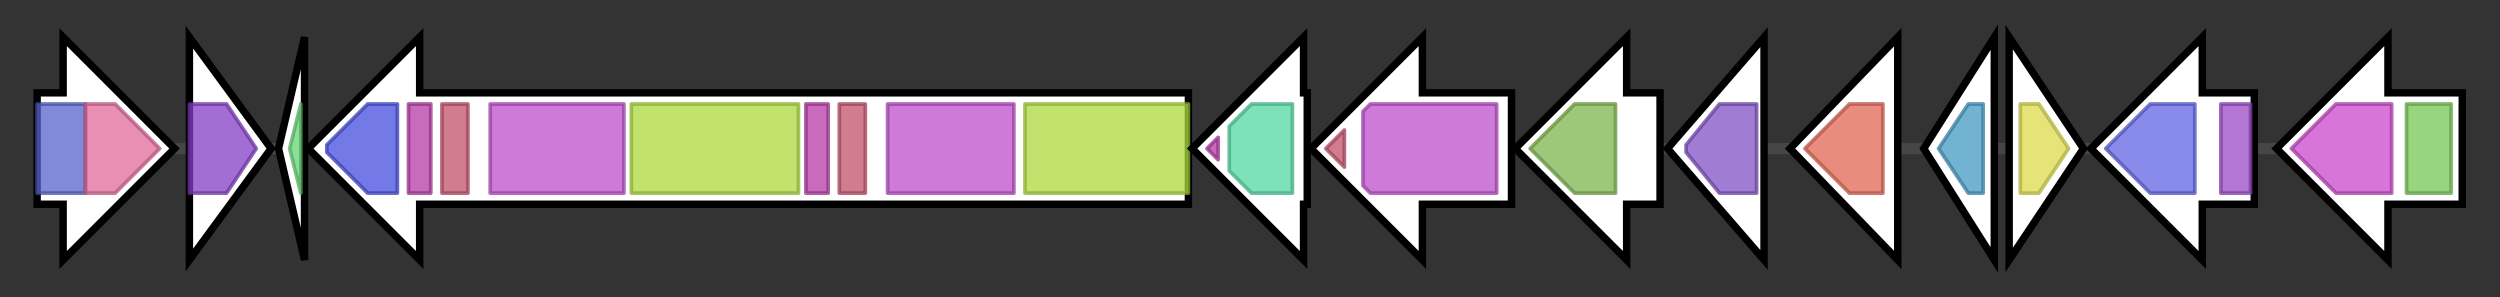 <svg version="1.1" baseProfile="full" xmlns="http://www.w3.org/2000/svg" width="673.167" height="80">
	<rect width="100%" height="100%" fill="#333333" stroke="none"/>
	<g>
		<line x1="10" y1="40.0" x2="663.167" y2="40.0" style="stroke:rgb(70,70,70); stroke-width:3 "/>
		<g>
			<title>ald (BSU31930)
L-alanine dehydrogenase</title>
			<polygon class="ald (BSU31930)
L-alanine dehydrogenase" points="10,25 17,25 17,10 47,40 17,70 17,55 10,55" fill="rgb(255,255,255)" fill-opacity="1.0" stroke="rgb(0,0,0)" stroke-width="2"  />
			<g>
				<title>AlaDh_PNT_N (PF05222)
"Alanine dehydrogenase/PNT, N-terminal domain"</title>
				<rect class="PF05222" x="10" y="28" stroke-linejoin="round" width="13" height="24" fill="rgb(87,99,202)" stroke="rgb(69,79,161)" stroke-width="1" opacity="0.75" />
			</g>
			<g>
				<title>AlaDh_PNT_C (PF01262)
"Alanine dehydrogenase/PNT, C-terminal domain"</title>
				<polygon class="PF01262" points="23,28 31,28 43,40 31,52 23,52" stroke-linejoin="round" width="21" height="24" fill="rgb(224,105,154)" stroke="rgb(179,84,123)" stroke-width="1" opacity="0.75" />
			</g>
		</g>
		<g>
			<title>yukJ (BSU31945)
conserved hypothetical protein</title>
			<polygon class="yukJ (BSU31945)
conserved hypothetical protein" points="51,10 73,40 51,70" fill="rgb(255,255,255)" fill-opacity="1.0" stroke="rgb(0,0,0)" stroke-width="2"  />
			<g>
				<title>DUF2278 (PF10042)
"Uncharacterized conserved protein (DUF2278)"</title>
				<polygon class="PF10042" points="51,28 61,28 69,40 61,52 51,52" stroke-linejoin="round" width="21" height="24" fill="rgb(131,62,197)" stroke="rgb(104,49,157)" stroke-width="1" opacity="0.75" />
			</g>
		</g>
		<g>
			<title>ybdZ (BSU31959)
conserved hypothetical protein</title>
			<polygon class="ybdZ (BSU31959)
conserved hypothetical protein" points="75,40 82,10 82,70" fill="rgb(255,255,255)" fill-opacity="1.0" stroke="rgb(0,0,0)" stroke-width="2"  />
			<g>
				<title>MbtH (PF03621)
"MbtH-like protein"</title>
				<polygon class="PF03621" points="78,40 81,28 81,28 81,52 81,52" stroke-linejoin="round" width="5" height="24" fill="rgb(102,212,116)" stroke="rgb(81,169,92)" stroke-width="1" opacity="0.75" />
			</g>
		</g>
		<g>
			<title>dhbF (BSU31960)
siderophore 2,3-dihydroxybenzoate-glycine-threonine trimeric ester bacillibactin synthetase</title>
			<polygon class="dhbF (BSU31960)
siderophore 2,3-dihydroxybenzoate-glycine-threonine trimeric ester bacillibactin synthetase" points="320,25 113,25 113,10 83,40 113,70 113,55 320,55" fill="rgb(255,255,255)" fill-opacity="1.0" stroke="rgb(0,0,0)" stroke-width="2"  />
			<g>
				<title>Thioesterase (PF00975)
"Thioesterase domain"</title>
				<polygon class="PF00975" points="88,39 99,28 107,28 107,52 99,52 88,41" stroke-linejoin="round" width="19" height="24" fill="rgb(69,76,223)" stroke="rgb(55,60,178)" stroke-width="1" opacity="0.75" />
			</g>
			<g>
				<title>PP-binding (PF00550)
"Phosphopantetheine attachment site"</title>
				<rect class="PF00550" x="110" y="28" stroke-linejoin="round" width="6" height="24" fill="rgb(181,58,166)" stroke="rgb(144,46,132)" stroke-width="1" opacity="0.75" />
			</g>
			<g>
				<title>AMP-binding_C (PF13193)
"AMP-binding enzyme C-terminal domain"</title>
				<rect class="PF13193" x="119" y="28" stroke-linejoin="round" width="7" height="24" fill="rgb(195,82,106)" stroke="rgb(156,65,84)" stroke-width="1" opacity="0.75" />
			</g>
			<g>
				<title>AMP-binding (PF00501)
"AMP-binding enzyme"</title>
				<rect class="PF00501" x="132" y="28" stroke-linejoin="round" width="36" height="24" fill="rgb(189,78,204)" stroke="rgb(151,62,163)" stroke-width="1" opacity="0.75" />
			</g>
			<g>
				<title>Condensation (PF00668)
"Condensation domain"</title>
				<rect class="PF00668" x="170" y="28" stroke-linejoin="round" width="45" height="24" fill="rgb(172,217,60)" stroke="rgb(137,173,47)" stroke-width="1" opacity="0.75" />
			</g>
			<g>
				<title>PP-binding (PF00550)
"Phosphopantetheine attachment site"</title>
				<rect class="PF00550" x="217" y="28" stroke-linejoin="round" width="6" height="24" fill="rgb(181,58,166)" stroke="rgb(144,46,132)" stroke-width="1" opacity="0.75" />
			</g>
			<g>
				<title>AMP-binding_C (PF13193)
"AMP-binding enzyme C-terminal domain"</title>
				<rect class="PF13193" x="226" y="28" stroke-linejoin="round" width="7" height="24" fill="rgb(195,82,106)" stroke="rgb(156,65,84)" stroke-width="1" opacity="0.75" />
			</g>
			<g>
				<title>AMP-binding (PF00501)
"AMP-binding enzyme"</title>
				<rect class="PF00501" x="239" y="28" stroke-linejoin="round" width="34" height="24" fill="rgb(189,78,204)" stroke="rgb(151,62,163)" stroke-width="1" opacity="0.75" />
			</g>
			<g>
				<title>Condensation (PF00668)
"Condensation domain"</title>
				<rect class="PF00668" x="276" y="28" stroke-linejoin="round" width="44" height="24" fill="rgb(172,217,60)" stroke="rgb(137,173,47)" stroke-width="1" opacity="0.75" />
			</g>
		</g>
		<g>
			<title>dhbB (BSU31970)
isochorismatase</title>
			<polygon class="dhbB (BSU31970)
isochorismatase" points="352,25 351,25 351,10 321,40 351,70 351,55 352,55" fill="rgb(255,255,255)" fill-opacity="1.0" stroke="rgb(0,0,0)" stroke-width="2"  />
			<g>
				<title>PP-binding (PF00550)
"Phosphopantetheine attachment site"</title>
				<polygon class="PF00550" points="325,40 328,37 328,43" stroke-linejoin="round" width="6" height="24" fill="rgb(181,58,166)" stroke="rgb(144,46,132)" stroke-width="1" opacity="0.75" />
			</g>
			<g>
				<title>Isochorismatase (PF00857)
"Isochorismatase family"</title>
				<polygon class="PF00857" points="331,34 337,28 348,28 348,52 337,52 331,46" stroke-linejoin="round" width="17" height="24" fill="rgb(82,216,163)" stroke="rgb(65,172,130)" stroke-width="1" opacity="0.75" />
			</g>
		</g>
		<g>
			<title>dhbE (BSU31980)
2,3-dihydroxybenzoate-AMP ligase</title>
			<polygon class="dhbE (BSU31980)
2,3-dihydroxybenzoate-AMP ligase" points="407,25 383,25 383,10 353,40 383,70 383,55 407,55" fill="rgb(255,255,255)" fill-opacity="1.0" stroke="rgb(0,0,0)" stroke-width="2"  />
			<g>
				<title>AMP-binding_C (PF13193)
"AMP-binding enzyme C-terminal domain"</title>
				<polygon class="PF13193" points="357,40 362,35 362,45" stroke-linejoin="round" width="7" height="24" fill="rgb(195,82,106)" stroke="rgb(156,65,84)" stroke-width="1" opacity="0.75" />
			</g>
			<g>
				<title>AMP-binding (PF00501)
"AMP-binding enzyme"</title>
				<polygon class="PF00501" points="367,30 369,28 403,28 403,52 369,52 367,50" stroke-linejoin="round" width="36" height="24" fill="rgb(189,78,204)" stroke="rgb(151,62,163)" stroke-width="1" opacity="0.75" />
			</g>
		</g>
		<g>
			<title>dhbC (BSU31990)
isochorismate synthase</title>
			<polygon class="dhbC (BSU31990)
isochorismate synthase" points="447,25 438,25 438,10 408,40 438,70 438,55 447,55" fill="rgb(255,255,255)" fill-opacity="1.0" stroke="rgb(0,0,0)" stroke-width="2"  />
			<g>
				<title>Chorismate_bind (PF00425)
"chorismate binding enzyme"</title>
				<polygon class="PF00425" points="412,40 424,28 435,28 435,52 424,52" stroke-linejoin="round" width="26" height="24" fill="rgb(126,181,77)" stroke="rgb(100,144,61)" stroke-width="1" opacity="0.75" />
			</g>
		</g>
		<g>
			<title>dhbA (BSU32000)
2,3-dihydro-2,3-dihydroxybenzoate dehydrogenase</title>
			<polygon class="dhbA (BSU32000)
2,3-dihydro-2,3-dihydroxybenzoate dehydrogenase" points="449,40 475,10 475,70" fill="rgb(255,255,255)" fill-opacity="1.0" stroke="rgb(0,0,0)" stroke-width="2"  />
			<g>
				<title>adh_short (PF00106)
"short chain dehydrogenase"</title>
				<polygon class="PF00106" points="454,39 463,28 473,28 473,52 463,52 454,41" stroke-linejoin="round" width="19" height="24" fill="rgb(128,81,196)" stroke="rgb(102,64,156)" stroke-width="1" opacity="0.75" />
			</g>
		</g>
		<g>
			<title>besA (BSU32010)
bacillibactin trilactone hydrolase</title>
			<polygon class="besA (BSU32010)
bacillibactin trilactone hydrolase" points="482,40 511,10 511,70" fill="rgb(255,255,255)" fill-opacity="1.0" stroke="rgb(0,0,0)" stroke-width="2"  />
			<g>
				<title>Esterase (PF00756)
"Putative esterase"</title>
				<polygon class="PF00756" points="486,40 498,28 507,28 507,52 498,52" stroke-linejoin="round" width="23" height="24" fill="rgb(225,102,85)" stroke="rgb(180,81,67)" stroke-width="1" opacity="0.75" />
			</g>
		</g>
		<g>
			<title>yuiH (BSU32020)
putative enzymes similar to sulfite oxidase</title>
			<polygon class="yuiH (BSU32020)
putative enzymes similar to sulfite oxidase" points="518,40 537,10 537,70" fill="rgb(255,255,255)" fill-opacity="1.0" stroke="rgb(0,0,0)" stroke-width="2"  />
			<g>
				<title>Oxidored_molyb (PF00174)
"Oxidoreductase molybdopterin binding domain"</title>
				<polygon class="PF00174" points="522,40 530,28 534,28 534,52 530,52" stroke-linejoin="round" width="14" height="24" fill="rgb(68,153,195)" stroke="rgb(54,122,156)" stroke-width="1" opacity="0.75" />
			</g>
		</g>
		<g>
			<title>bioYB (BSU32030)
putative biotin transporter</title>
			<polygon class="bioYB (BSU32030)
putative biotin transporter" points="541,10 561,40 541,70" fill="rgb(255,255,255)" fill-opacity="1.0" stroke="rgb(0,0,0)" stroke-width="2"  />
			<g>
				<title>BioY (PF02632)
"BioY family"</title>
				<polygon class="PF02632" points="544,28 549,28 557,40 549,52 544,52" stroke-linejoin="round" width="14" height="24" fill="rgb(220,219,77)" stroke="rgb(176,175,61)" stroke-width="1" opacity="0.75" />
			</g>
		</g>
		<g>
			<title>yuiF (BSU32040)
amino acid transporter</title>
			<polygon class="yuiF (BSU32040)
amino acid transporter" points="607,25 593,25 593,10 563,40 593,70 593,55 607,55" fill="rgb(255,255,255)" fill-opacity="1.0" stroke="rgb(0,0,0)" stroke-width="2"  />
			<g>
				<title>Na_H_antiporter (PF03553)
"Na+/H+ antiporter family"</title>
				<polygon class="PF03553" points="567,40 579,28 591,28 591,52 579,52" stroke-linejoin="round" width="28" height="24" fill="rgb(96,100,227)" stroke="rgb(76,79,181)" stroke-width="1" opacity="0.75" />
			</g>
			<g>
				<title>Na_H_antiport_2 (PF13726)
"Na+-H+ antiporter family"</title>
				<rect class="PF13726" x="598" y="28" stroke-linejoin="round" width="8" height="24" fill="rgb(155,73,199)" stroke="rgb(123,58,159)" stroke-width="1" opacity="0.75" />
			</g>
		</g>
		<g>
			<title>pepA (BSU32050)
leucyl aminopeptidase</title>
			<polygon class="pepA (BSU32050)
leucyl aminopeptidase" points="663,25 643,25 643,10 613,40 643,70 643,55 663,55" fill="rgb(255,255,255)" fill-opacity="1.0" stroke="rgb(0,0,0)" stroke-width="2"  />
			<g>
				<title>Peptidase_M17 (PF00883)
"Cytosol aminopeptidase family, catalytic domain"</title>
				<polygon class="PF00883" points="617,40 629,28 644,28 644,52 629,52" stroke-linejoin="round" width="30" height="24" fill="rgb(202,71,203)" stroke="rgb(161,56,162)" stroke-width="1" opacity="0.75" />
			</g>
			<g>
				<title>Peptidase_M17_N (PF02789)
"Cytosol aminopeptidase family, N-terminal domain"</title>
				<rect class="PF02789" x="648" y="28" stroke-linejoin="round" width="12" height="24" fill="rgb(117,199,84)" stroke="rgb(93,159,67)" stroke-width="1" opacity="0.75" />
			</g>
		</g>
	</g>
</svg>
